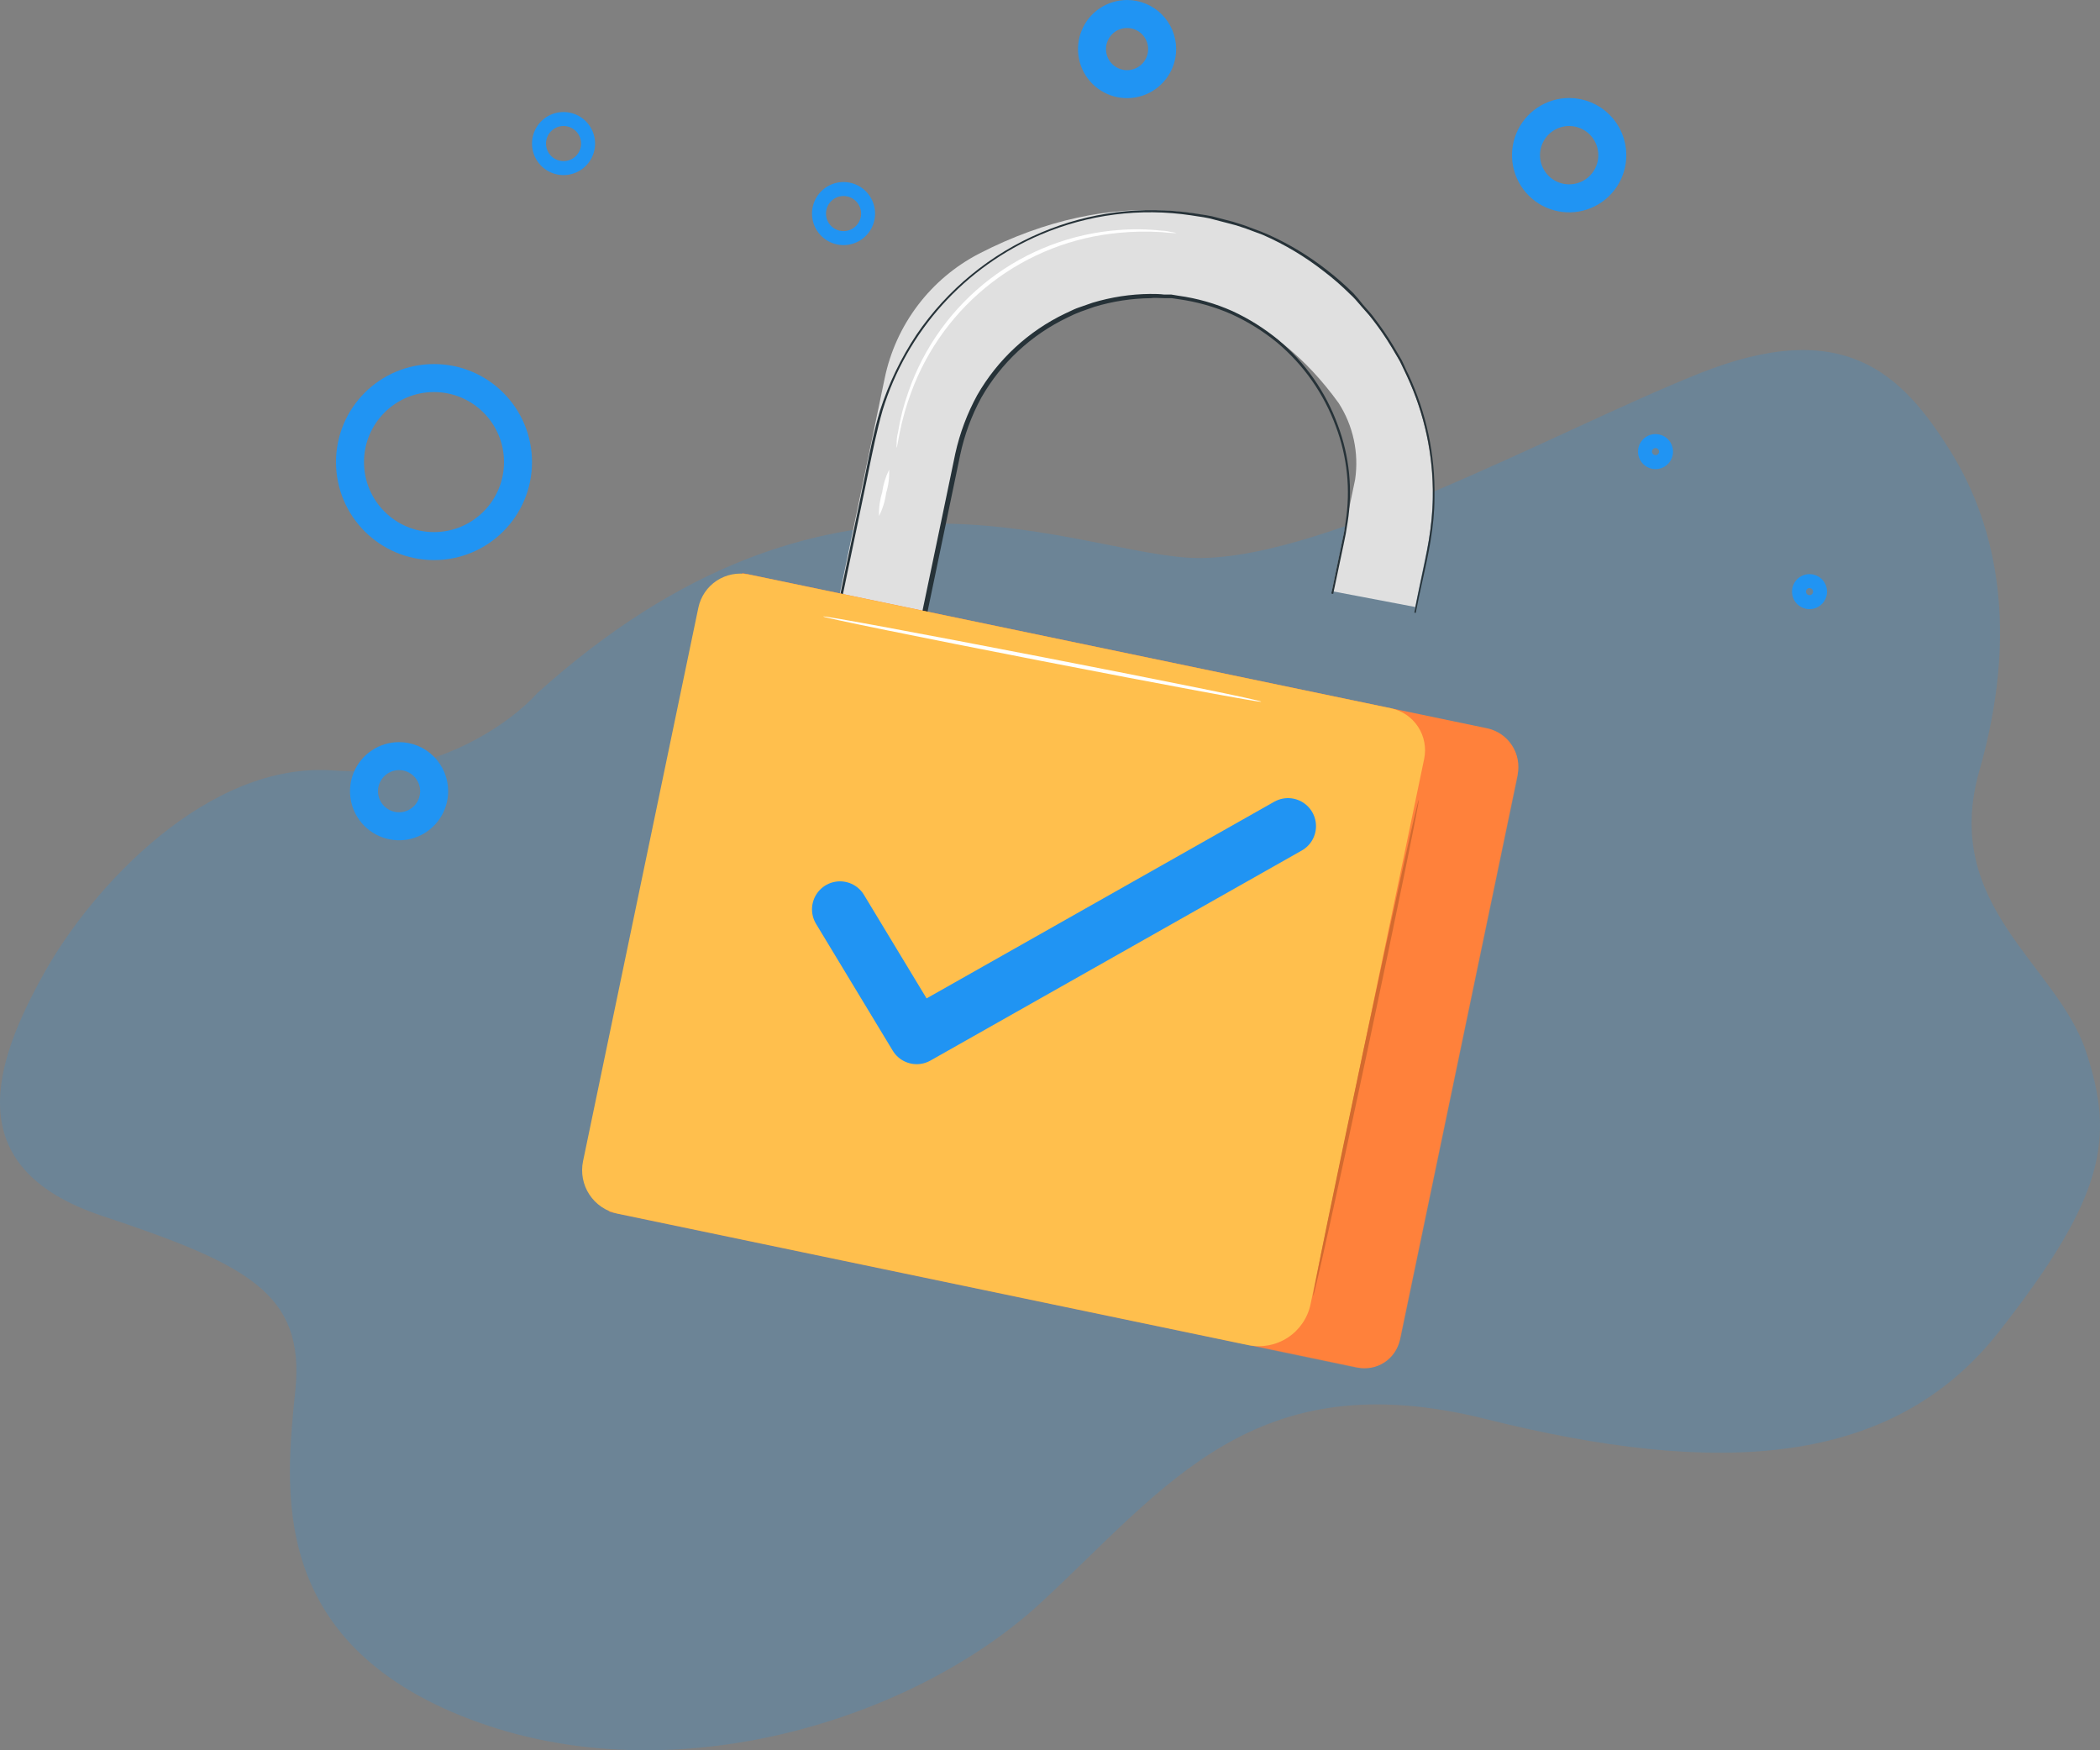<svg width="150" height="125" viewBox="0 0 150 125" fill="none" xmlns="http://www.w3.org/2000/svg">
<rect x="0" y="0" width="150" height="125" fill="#808080" stroke="none"/>
<path d="M23.864 55.028C31.053 55.581 36.538 51.571 38.381 49.498C59.121 30.833 75.712 39.128 84.699 39.819C93.686 40.511 110.969 30.833 121.339 26.685C131.709 22.537 135.857 26.685 139.313 32.215C142.77 37.746 144.153 45.35 141.387 55.028C138.622 64.706 146.918 68.853 148.992 75.075C151.066 81.297 150.374 85.444 142.77 95.122C135.165 104.8 122.722 105.492 106.13 101.344C89.538 97.196 83.317 106.183 74.329 114.478C65.342 122.774 48.059 128.304 33.542 122.774C19.024 117.244 20.407 106.183 21.098 99.27C21.789 92.357 17.642 90.283 7.272 86.827C-3.098 83.371 -0.332 75.766 3.124 69.545C6.581 63.323 14.877 54.337 23.864 55.028Z" fill="#2196F3" fill-opacity="0.2"/>
<path fill-rule="evenodd" clip-rule="evenodd" d="M95.137 42.219L96.795 34.243C97.075 32.342 96.657 30.404 95.619 28.786C86.129 15.649 70.693 20.985 68.326 32.336L61.543 64.746L55.589 63.503L63.194 27.008C63.585 25.12 64.393 23.343 65.557 21.805C66.721 20.268 68.213 19.01 69.924 18.121C89.099 8.24 105.191 23.601 101.912 39.346L101.084 43.349L95.137 42.219Z" fill="#E0E0E0"/>
<path fill-rule="evenodd" clip-rule="evenodd" d="M101.024 43.751L101.126 43.774C101.14 43.703 101.153 43.631 101.167 43.56C101.294 42.883 101.446 42.197 101.601 41.501C102.023 39.599 102.463 37.617 102.463 35.51C102.519 32.495 101.887 29.508 100.616 26.774C100.522 26.602 100.435 26.407 100.346 26.207C100.271 26.038 100.194 25.866 100.111 25.704L99.508 24.679C99.091 23.986 98.633 23.32 98.136 22.681C97.987 22.47 97.814 22.277 97.639 22.082C97.54 21.972 97.441 21.861 97.345 21.747C97.131 21.468 96.905 21.199 96.667 20.94C96.072 20.353 95.443 19.802 94.782 19.29C93.508 18.291 92.119 17.448 90.644 16.78L90.087 16.546L88.881 16.094L88.074 15.838L86.567 15.446C86.291 15.389 86.011 15.346 85.731 15.304C85.568 15.28 85.404 15.255 85.24 15.227C81.56 14.677 77.798 15.154 74.372 16.606C70.761 18.13 67.668 20.663 65.463 23.902C64.35 25.577 63.474 27.399 62.862 29.314C62.436 30.737 62.148 32.179 61.858 33.632C61.748 34.181 61.638 34.732 61.521 35.284C60.298 41.116 59.048 47.111 57.773 53.226C57.295 55.52 56.813 57.831 56.328 60.157C56.157 60.961 55.99 61.766 55.825 62.565C55.756 62.897 55.688 63.227 55.619 63.556V63.699H55.755L61.709 64.943H61.852V64.799L65.779 45.956C66.417 42.896 67.046 39.881 67.663 36.912C67.975 35.429 68.282 33.957 68.583 32.495C68.885 31.065 69.393 29.686 70.091 28.402C71.51 25.913 73.656 23.917 76.241 22.681C76.549 22.522 76.866 22.381 77.191 22.259L78.17 21.913C79.476 21.518 80.831 21.31 82.195 21.295C82.422 21.264 82.645 21.274 82.867 21.285C82.977 21.29 83.088 21.295 83.198 21.295H83.703L84.2 21.37C85.5 21.551 86.768 21.911 87.969 22.44C89.137 22.974 90.231 23.655 91.225 24.468C93.12 26.059 94.565 28.12 95.416 30.445C96.236 32.622 96.478 34.975 96.117 37.273C96.099 37.377 96.085 37.481 96.071 37.584C96.049 37.753 96.026 37.923 95.988 38.095C95.962 38.218 95.937 38.34 95.912 38.461C95.88 38.614 95.849 38.765 95.815 38.917C95.702 39.452 95.589 39.995 95.484 40.522C95.354 41.15 95.225 41.773 95.097 42.388L95.227 42.418C95.355 41.805 95.486 41.186 95.619 40.56L95.958 38.947C95.985 38.811 96.013 38.675 96.041 38.54C96.07 38.404 96.098 38.269 96.124 38.133L96.26 37.296C96.63 34.963 96.389 32.574 95.559 30.362C94.7 27.999 93.237 25.901 91.315 24.279C90.311 23.453 89.204 22.759 88.022 22.214C86.798 21.67 85.504 21.302 84.178 21.121L83.673 21.038H83.168C82.828 20.993 82.482 20.993 82.143 20.993H82.142C81.451 21 80.761 21.055 80.077 21.159C79.389 21.265 78.709 21.418 78.042 21.619L77.047 21.965C76.821 22.041 76.609 22.143 76.396 22.245C76.29 22.296 76.183 22.347 76.075 22.395C73.444 23.655 71.257 25.684 69.804 28.214C69.087 29.525 68.559 30.93 68.236 32.389L67.317 36.806C66.694 39.776 66.063 42.791 65.425 45.851C64.16 51.896 62.851 58.157 61.52 64.552L55.844 63.367C56.068 62.278 56.292 61.202 56.523 60.111C57.279 56.486 58.029 52.891 58.77 49.337C59.767 44.558 60.749 39.851 61.709 35.239C61.822 34.709 61.931 34.179 62.038 33.651C62.339 32.178 62.638 30.714 63.043 29.299C63.899 26.51 65.354 23.941 67.307 21.773C69.26 19.605 71.664 17.891 74.349 16.75C77.732 15.311 81.446 14.836 85.082 15.378C85.241 15.405 85.4 15.429 85.559 15.452C85.837 15.493 86.115 15.534 86.394 15.596L87.667 15.928L88.3 16.094L88.986 16.32L90.2 16.772C91.755 17.453 93.219 18.326 94.556 19.373C95.215 19.873 95.84 20.417 96.426 21.001C96.694 21.236 96.922 21.505 97.15 21.774C97.185 21.815 97.22 21.857 97.255 21.898C97.343 22.001 97.433 22.101 97.523 22.202C97.704 22.403 97.885 22.604 98.046 22.825C98.534 23.453 98.985 24.11 99.395 24.792L99.998 25.809C100.103 26.018 100.202 26.233 100.3 26.447C100.365 26.587 100.43 26.727 100.496 26.865C101.761 29.566 102.395 32.52 102.35 35.502C102.328 37.601 101.901 39.585 101.49 41.491C101.344 42.172 101.199 42.844 101.076 43.507L101.024 43.751Z" fill="#263238"/>
<path d="M53.019 40.927L106.213 52.011C106.945 52.163 107.586 52.6 107.996 53.226C108.405 53.851 108.55 54.614 108.397 55.346L99.993 95.678C99.855 96.343 99.457 96.926 98.889 97.299C98.32 97.671 97.627 97.802 96.962 97.664L43.518 86.528L53.019 40.927Z" fill="#FF813B"/>
<g opacity="0.3">
<path d="M53.047 40.97L105.96 51.995C106.766 52.163 107.473 52.645 107.924 53.334C108.375 54.023 108.534 54.863 108.366 55.669L100.079 95.44C99.925 96.18 99.484 96.828 98.852 97.242C98.219 97.656 97.449 97.803 96.709 97.648L43.545 86.571L53.047 40.97Z" fill="#FF813B"/>
</g>
<path d="M53.472 41.023L99.354 50.583C100.148 50.749 100.844 51.223 101.289 51.902C101.734 52.581 101.891 53.409 101.725 54.203L93.612 93.141C93.408 94.12 92.824 94.977 91.988 95.525C91.152 96.072 90.132 96.266 89.154 96.062L44.099 86.674C43.692 86.589 43.306 86.425 42.962 86.191C42.619 85.957 42.325 85.657 42.097 85.31C41.869 84.962 41.712 84.573 41.635 84.164C41.557 83.756 41.561 83.336 41.646 82.929L49.882 43.401C50.047 42.612 50.516 41.919 51.188 41.474C51.861 41.029 52.681 40.867 53.472 41.023Z" fill="#FFBF4D"/>
<path d="M93.795 92.559C93.719 92.559 95.347 84.6 97.428 74.817C99.508 65.033 101.264 57.104 101.34 57.119C101.415 57.134 99.787 65.086 97.707 74.884C95.626 84.683 93.87 92.574 93.795 92.559Z" fill="#D36A2F"/>
<path d="M90.087 50.117C90.087 50.193 83.054 48.889 74.417 47.208C65.779 45.527 58.777 44.102 58.792 44.027C58.807 43.952 65.824 45.248 74.469 46.929C83.115 48.61 90.102 50.012 90.087 50.117Z" fill="white"/>
<path d="M84.042 16.652C84.042 16.652 83.65 16.652 82.942 16.576C81.937 16.514 80.929 16.531 79.927 16.629C76.628 16.927 73.483 18.156 70.855 20.172C68.228 22.188 66.227 24.909 65.086 28.018C64.736 28.954 64.461 29.917 64.264 30.897C64.129 31.591 64.068 31.983 64.046 31.983C64.034 31.887 64.034 31.791 64.046 31.696C64.046 31.508 64.046 31.229 64.144 30.875C64.304 29.879 64.557 28.9 64.897 27.95C66.006 24.773 68.019 21.989 70.689 19.941C73.36 17.894 76.57 16.672 79.927 16.426C80.931 16.345 81.94 16.36 82.942 16.471C83.296 16.471 83.567 16.561 83.755 16.584C83.854 16.593 83.95 16.616 84.042 16.652Z" fill="white"/>
<path d="M62.787 36.851C62.768 36.28 62.844 35.709 63.013 35.163C63.088 34.599 63.256 34.051 63.51 33.542C63.534 34.111 63.46 34.679 63.292 35.223C63.217 35.791 63.047 36.341 62.787 36.851Z" fill="white"/>
<path d="M62.006 15.253C62.006 15.6 61.903 15.938 61.71 16.227C61.518 16.515 61.244 16.739 60.923 16.872C60.603 17.005 60.251 17.04 59.911 16.972C59.571 16.904 59.258 16.737 59.013 16.492C58.768 16.247 58.601 15.935 58.534 15.595C58.466 15.255 58.501 14.902 58.633 14.582C58.766 14.262 58.991 13.988 59.279 13.795C59.567 13.603 59.906 13.5 60.253 13.5C60.483 13.5 60.711 13.545 60.924 13.633C61.136 13.722 61.33 13.851 61.492 14.013C61.655 14.176 61.784 14.369 61.872 14.582C61.96 14.795 62.006 15.023 62.006 15.253Z" stroke="#2094F3"/>
<path d="M42.006 10.253C42.006 10.599 41.903 10.938 41.71 11.226C41.518 11.515 41.244 11.739 40.924 11.872C40.603 12.005 40.251 12.04 39.911 11.972C39.571 11.904 39.258 11.737 39.013 11.492C38.768 11.247 38.601 10.935 38.534 10.595C38.466 10.255 38.501 9.902 38.633 9.582C38.766 9.262 38.991 8.988 39.279 8.795C39.567 8.603 39.906 8.5 40.253 8.5C40.718 8.5 41.164 8.685 41.492 9.013C41.821 9.342 42.006 9.788 42.006 10.253Z" stroke="#2094F3"/>
<path d="M31 39C34.314 39 37 36.314 37 33C37 29.686 34.314 27 31 27C27.686 27 25 29.686 25 33C25 36.314 27.686 39 31 39Z" stroke="#2094F3" stroke-width="2" stroke-linecap="round" stroke-linejoin="round"/>
<path d="M115.165 11.083C115.165 11.692 114.985 12.288 114.646 12.795C114.307 13.302 113.826 13.697 113.262 13.931C112.699 14.164 112.079 14.225 111.481 14.106C110.883 13.987 110.334 13.694 109.903 13.262C109.472 12.831 109.178 12.282 109.059 11.684C108.94 11.086 109.001 10.466 109.235 9.903C109.468 9.34 109.863 8.858 110.37 8.52C110.877 8.181 111.473 8 112.083 8C112.488 8 112.888 8.08 113.262 8.235C113.636 8.39 113.976 8.617 114.263 8.903C114.549 9.189 114.776 9.529 114.931 9.903C115.086 10.277 115.165 10.678 115.165 11.083V11.083Z" stroke="#2094F3" stroke-width="2" stroke-linecap="round" stroke-linejoin="round"/>
<path d="M119.004 32.252V32.252C119.004 32.401 118.96 32.546 118.878 32.67C118.795 32.794 118.677 32.89 118.54 32.947C118.403 33.004 118.251 33.019 118.105 32.99C117.96 32.961 117.826 32.889 117.72 32.784C117.615 32.679 117.543 32.545 117.514 32.399C117.485 32.253 117.5 32.102 117.557 31.964C117.614 31.827 117.711 31.709 117.834 31.627C117.958 31.544 118.103 31.5 118.252 31.5H118.252C118.452 31.5 118.643 31.579 118.784 31.72C118.925 31.861 119.004 32.053 119.004 32.252Z" stroke="#2094F3"/>
<path d="M130.004 42.252V42.252C130.004 42.401 129.96 42.546 129.878 42.67C129.795 42.794 129.677 42.89 129.54 42.947C129.403 43.004 129.251 43.019 129.105 42.99C128.96 42.961 128.825 42.889 128.72 42.784C128.615 42.679 128.543 42.545 128.514 42.399C128.485 42.253 128.5 42.102 128.557 41.964C128.614 41.827 128.711 41.709 128.834 41.627C128.958 41.544 129.103 41.5 129.252 41.5H129.252C129.351 41.5 129.449 41.52 129.54 41.557C129.631 41.595 129.714 41.651 129.784 41.72C129.854 41.79 129.909 41.873 129.947 41.964C129.985 42.056 130.004 42.153 130.004 42.252Z" stroke="#2094F3"/>
<path d="M83.011 3.505C83.011 4.001 82.864 4.485 82.588 4.897C82.313 5.309 81.922 5.63 81.464 5.82C81.006 6.009 80.502 6.059 80.016 5.962C79.531 5.866 79.084 5.627 78.734 5.277C78.383 4.926 78.145 4.48 78.048 3.994C77.951 3.508 78.001 3.004 78.191 2.547C78.38 2.089 78.701 1.698 79.113 1.422C79.525 1.147 80.01 1 80.505 1C80.834 1 81.16 1.065 81.464 1.191C81.768 1.317 82.044 1.501 82.277 1.734C82.509 1.966 82.694 2.243 82.82 2.547C82.946 2.85 83.011 3.176 83.011 3.505Z" stroke="#2094F3" stroke-width="2" stroke-linecap="round" stroke-linejoin="round"/>
<path d="M31.011 56.505C31.011 57.001 30.864 57.485 30.588 57.897C30.313 58.309 29.922 58.63 29.464 58.82C29.006 59.01 28.503 59.059 28.017 58.962C27.53 58.866 27.084 58.627 26.734 58.277C26.383 57.926 26.145 57.48 26.048 56.994C25.951 56.508 26.001 56.004 26.191 55.547C26.38 55.089 26.701 54.697 27.113 54.422C27.525 54.147 28.01 54 28.505 54C29.17 54 29.807 54.264 30.277 54.734C30.747 55.204 31.011 55.841 31.011 56.505V56.505Z" stroke="#2094F3" stroke-width="2" stroke-linecap="round" stroke-linejoin="round"/>
<path d="M60 64.943L65.478 74L92 59" stroke="#2094F3" stroke-width="4" stroke-linecap="round" stroke-linejoin="round"/>
</svg>
